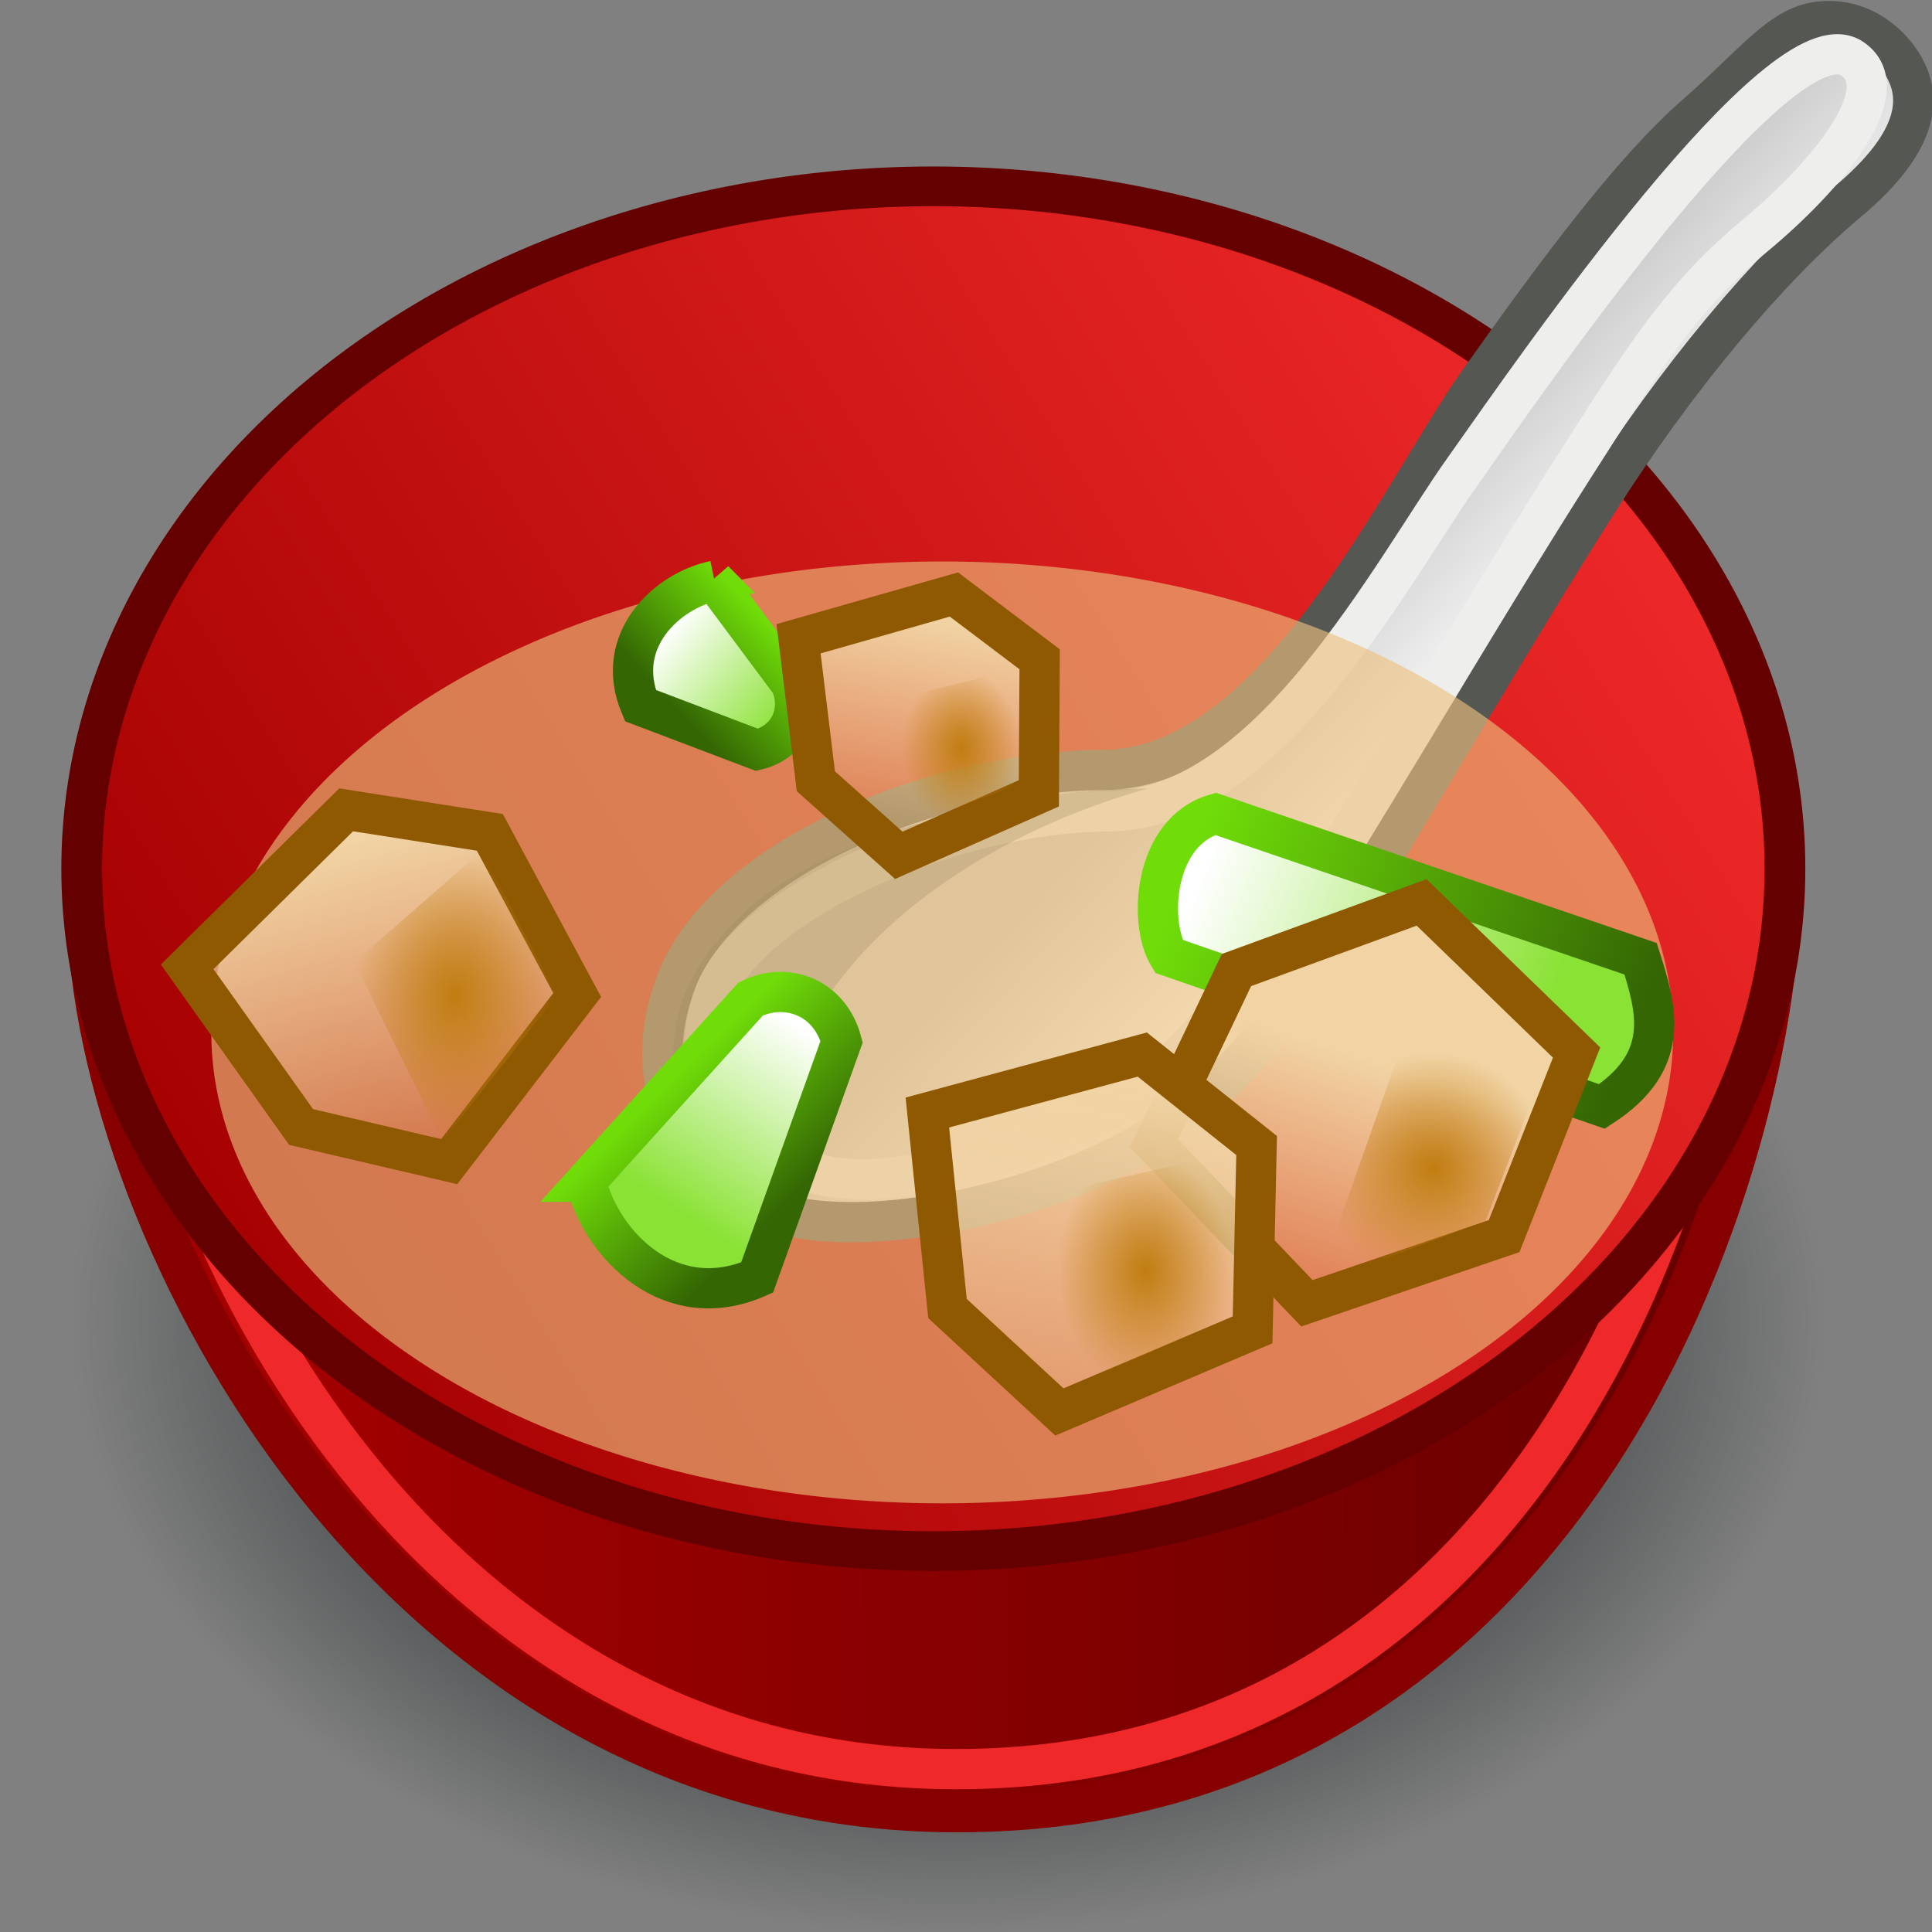 <svg xmlns="http://www.w3.org/2000/svg" width="48" height="48" xmlns:xlink="http://www.w3.org/1999/xlink"><rect width="100%" height="100%" fill="#808080" stroke="none"/><defs><linearGradient id="n"><stop offset="0" stop-color="#70dd09"/><stop offset="1" stop-color="#346604"/></linearGradient><linearGradient id="m"><stop offset="0" stop-color="#8ae234"/><stop offset="1" stop-color="#fff"/></linearGradient><linearGradient id="l"><stop offset="0" stop-color="#f1d3a4"/><stop offset="1" stop-color="#f1d3a4" stop-opacity="0"/></linearGradient><linearGradient id="k"><stop offset="0" stop-color="#f1d3a4"/><stop offset="1" stop-color="#f1d3a4" stop-opacity="0"/></linearGradient><linearGradient id="j"><stop offset="0" stop-color="#f1d3a4"/><stop offset="1" stop-color="#f1d3a4" stop-opacity="0"/></linearGradient><linearGradient id="i"><stop offset="0" stop-color="#f1d3a4"/><stop offset="1" stop-color="#f1d3a4" stop-opacity="0"/></linearGradient><linearGradient id="h"><stop offset="0" stop-color="#2e3436"/><stop offset=".5" stop-color="#2e3436"/><stop offset="1" stop-color="#2e3436" stop-opacity="0"/></linearGradient><linearGradient id="g"><stop offset="0" stop-color="#c17d11"/><stop offset="1" stop-color="#c17d11" stop-opacity="0"/></linearGradient><linearGradient id="f"><stop offset="0" stop-color="#c17d11"/><stop offset="1" stop-color="#c17d11" stop-opacity="0"/></linearGradient><linearGradient id="e"><stop offset="0" stop-color="#c17d11"/><stop offset="1" stop-color="#c17d11" stop-opacity="0"/></linearGradient><linearGradient id="d"><stop offset="0" stop-color="#c17d11"/><stop offset="1" stop-color="#c17d11" stop-opacity="0"/></linearGradient><linearGradient id="c"><stop offset="0" stop-color="#ccc"/><stop offset="1" stop-color="#fff"/></linearGradient><linearGradient id="b"><stop offset="0" stop-color="#690000"/><stop offset="1" stop-color="#a40000"/></linearGradient><linearGradient id="a"><stop offset="0" stop-color="#a40000"/><stop offset="1" stop-color="#ef2929"/></linearGradient><linearGradient id="s" x1="71.428" x2="260.692" y1="272.25" y2="156.457" xlink:href="#a" gradientUnits="userSpaceOnUse"/><linearGradient id="r" x1="285.326" x2="61.48" y1="250.202" y2="251.23" xlink:href="#b" gradientUnits="userSpaceOnUse" gradientTransform="matrix(.158 0 0 .153 -3.591 -4.353)"/><linearGradient id="t" x1="32.509" x2="36.11" y1="16.202" y2="19.586" xlink:href="#c" gradientUnits="userSpaceOnUse" gradientTransform="matrix(1.046 0 0 1.046 -2.607 -1.028)"/><radialGradient id="F" cx="24.016" cy="34.439" r="2.197" xlink:href="#d" fx="24.016" fy="34.439" gradientTransform="matrix(1 0 0 1.345 4.445 -14.754)" gradientUnits="userSpaceOnUse"/><radialGradient id="E" cx="35.608" cy="30.853" r="2.879" xlink:href="#e" fx="35.608" fy="30.853" gradientTransform="matrix(1 0 0 .991 0 -1.548)" gradientUnits="userSpaceOnUse"/><radialGradient id="C" cx="14.294" cy="26.56" r="2.525" xlink:href="#f" fx="14.294" fy="26.56" gradientTransform="matrix(1 0 0 1.43 -2.98 -13.239)" gradientUnits="userSpaceOnUse"/><radialGradient id="D" cx="23.883" cy="20.415" r="1.476" xlink:href="#g" fx="23.883" fy="20.415" gradientTransform="matrix(1 0 0 1.338 0 -8.72)" gradientUnits="userSpaceOnUse"/><radialGradient id="q" cx="24.622" cy="40.272" r="20.834" xlink:href="#h" fx="24.622" fy="40.272" gradientTransform="matrix(1 0 0 .732 0 10.788)" gradientUnits="userSpaceOnUse"/><linearGradient id="u" x1="8.889" x2="10.91" y1="20.877" y2="28.252" xlink:href="#i" gradientUnits="userSpaceOnUse"/><linearGradient id="B" x1="23.587" x2="22.678" y1="15.423" y2="20.473" xlink:href="#j" gradientUnits="userSpaceOnUse"/><linearGradient id="y" x1="28.234" x2="25.759" y1="26.989" y2="38.959" xlink:href="#k" gradientUnits="userSpaceOnUse"/><linearGradient id="x" x1="33.992" x2="32.224" y1="26.332" y2="31.787" xlink:href="#l" gradientUnits="userSpaceOnUse"/><linearGradient id="G" x1="16.824" x2="19.844" y1="30.094" y2="25.498" xlink:href="#m" gradientUnits="userSpaceOnUse"/><linearGradient id="H" x1="17.077" x2="20.046" y1="26.407" y2="29.437" xlink:href="#n" gradientUnits="userSpaceOnUse"/><linearGradient id="z" x1="19.414" x2="16.358" y1="27.048" y2="31.008" xlink:href="#m" gradientUnits="userSpaceOnUse" gradientTransform="matrix(-.017 .74 -.744 -.017 39.852 4.162)"/><linearGradient id="A" x1="17.077" x2="20.046" y1="26.407" y2="29.437" xlink:href="#n" gradientUnits="userSpaceOnUse" gradientTransform="matrix(-.017 .74 -.744 -.017 39.852 4.162)"/><linearGradient id="v" x1="37.674" x2="29.047" y1="27.114" y2="23.73" xlink:href="#o" gradientUnits="userSpaceOnUse" gradientTransform="translate(.354 -.859)"/><linearGradient id="o"><stop offset="0" stop-color="#8ae234"/><stop offset="1" stop-color="#fff"/></linearGradient><linearGradient id="w" x1="28.996" x2="40.098" y1="22.619" y2="26.862" xlink:href="#p" gradientUnits="userSpaceOnUse" gradientTransform="translate(.354 -.859)"/><linearGradient id="p"><stop offset="0" stop-color="#70dd09"/><stop offset="1" stop-color="#346604"/></linearGradient></defs><g><path fill="url(#q)" d="M45.46 40.27a20.83 15.25 0 1 1-41.67 0 20.83 15.25 0 1 1 41.66 0z" transform="matrix(1.046 0 0 1 -2.195 -7.475)" color="#000" overflow="visible" enable-background="accumulate"/><path fill="url(#r)" stroke="#860000" d="M44.28 21.48c0 7.73-5.32 23.8-20.86 23.54C9.4 44.78 2.05 29.97 2.16 22.24c.05-3.53 11.63-6.36 21.3-6.36 9.7 0 20.82 2.78 20.82 5.6z"/><path fill="none" stroke="#ef2929" d="M42.97 21.9c0 7.23-5 22.3-19.56 22.05-13.14-.22-20.03-14.1-19.93-21.34.05-3.3 10.9-5.96 20-5.96 9.06 0 19.5 2.6 19.5 5.26z"/><path fill="url(#s)" stroke="#640000" stroke-width="5.299" d="M281.85 222.95a110.77 91.14 0 1 1-221.55 0 110.77 91.14 0 1 1 221.55 0z" transform="matrix(.191 0 0 .186 -9.487 -19.886)"/><path fill="none" stroke="#f36868" stroke-width=".9.564" d="M43.47 21.58a20.2 16.14 0 1 1-40.4 0 20.2 16.14 0 1 1 40.4 0z"/><path fill="url(#t)" stroke="#555753" d="M45.28.53c-1.02.07-1.63 1-3.2 2.37-1.56 1.38-3.4 3.85-5.37 6.63-1.95 2.78-5.03 9.58-9.3 9.6-4.3.03-9.36 2.24-10.56 5.15-1.2 2.9.53 5.37 2.6 5.9 2.1.53 5.67-.12 8.34-1.46 2.66-1.34 4.08-3.44 5.6-5.87 1.5-2.42 4.26-7.17 6.27-10.32 2-3.16 4.3-5.88 6.2-7.48 1.93-1.6 1.8-2.66 1.5-3.28-.3-.62-1.06-1.32-2.07-1.24z"/><path fill="none" stroke="#eeeeec" d="M36.4 11.62c-1.84 2.6-4.87 8.5-8.86 8.54-4 .02-8.92 2.3-9.78 4.52-.86 2.24.65 4 2.6 4.5 1.94.5 5.48-.7 7.4-1.73 1.9-1.04 4.43-4.6 5.83-6.85 1.4-2.26 3.6-6 5.47-8.93 1.87-2.94 2.77-4.34 4.56-5.83 1.8-1.5 3.56-3.64 2.37-4.4C44.24.37 38.24 9 36.4 11.63z"/><path fill="#2e3436" fill-opacity=".309" d="M19.48 29.84c-1.04-4.5 3.35-8.65 9.04-10.25-3.73.02-8.3 1.3-10.15 3.2-3.32 3.15-.9 6.62 1.1 7.04z"/><path fill="#ecc07d" fill-opacity=".624" d="M41.57 25.65a18.16 11.7 0 1 1-36.32 0 18.16 11.7 0 1 1 36.32 0z" color="#000" overflow="visible" enable-background="accumulate"/><path fill="url(#u)" stroke="#8f5902" d="M8.6 20.12l-3.95 3.9L7.48 28l3.68.86 3.18-4.14-2.17-4.04z" color="#000" overflow="visible" enable-background="accumulate"/><path fill="url(#v)" stroke="url(#w)" d="M29.04 23.76c-.52-.84-.38-3.1 1.16-3.54l10.56 3.6c.4 1.26.78 2.54-.96 3.67z" color="#000" overflow="visible" enable-background="accumulate"/><path fill="url(#x)" stroke="#8f5902" d="M35.32 22.42l-4.6 1.68-2.05 4.3 3.8 3.98 4.9-1.67 1.8-4.56z"/><path fill="url(#y)" stroke="#8f5902" d="M28.38 26.2l-5.34 1.44.5 4.87 2.78 2.57 4.8-2.04.1-4.58z" color="#000" overflow="visible" enable-background="accumulate"/><path fill="url(#z)" stroke="url(#A)" d="M17.74 14.42l1.9 2.55c.3.67 0 1.46-.83 1.66l-2.9-1.1c-.68-1.62.67-2.86 1.84-3.1z"/><path fill="url(#B)" stroke="#8f5902" d="M23.7 14.77l-3.86 1.1.43 3.54 2.06 1.84 3.48-1.54.02-3.33z" color="#000" overflow="visible" enable-background="accumulate"/><path fill="url(#C)" d="M11 28.35c-.1-.2-2.2-4.44-2.2-4.44l3.17-2.77 1.87 3.6z"/><path fill="url(#D)" d="M22.4 20.57v-3.25l2.9-.7.06 2.85z"/><path fill="url(#E)" d="M32.73 31.9l2.02-5.72 3.74.05-1.58 4.1z"/><path fill="url(#F)" d="M26.52 34.5l-.26-4.88 4.4-1-.05 4.08z"/><path fill="url(#G)" stroke="url(#H)" d="M14.55 29.36l4.1-4.54c.88-.43 1.96-.06 2.26 1.06l-2.1 5.86c-2.16.95-3.87-.82-4.25-2.38z"/></g></svg>